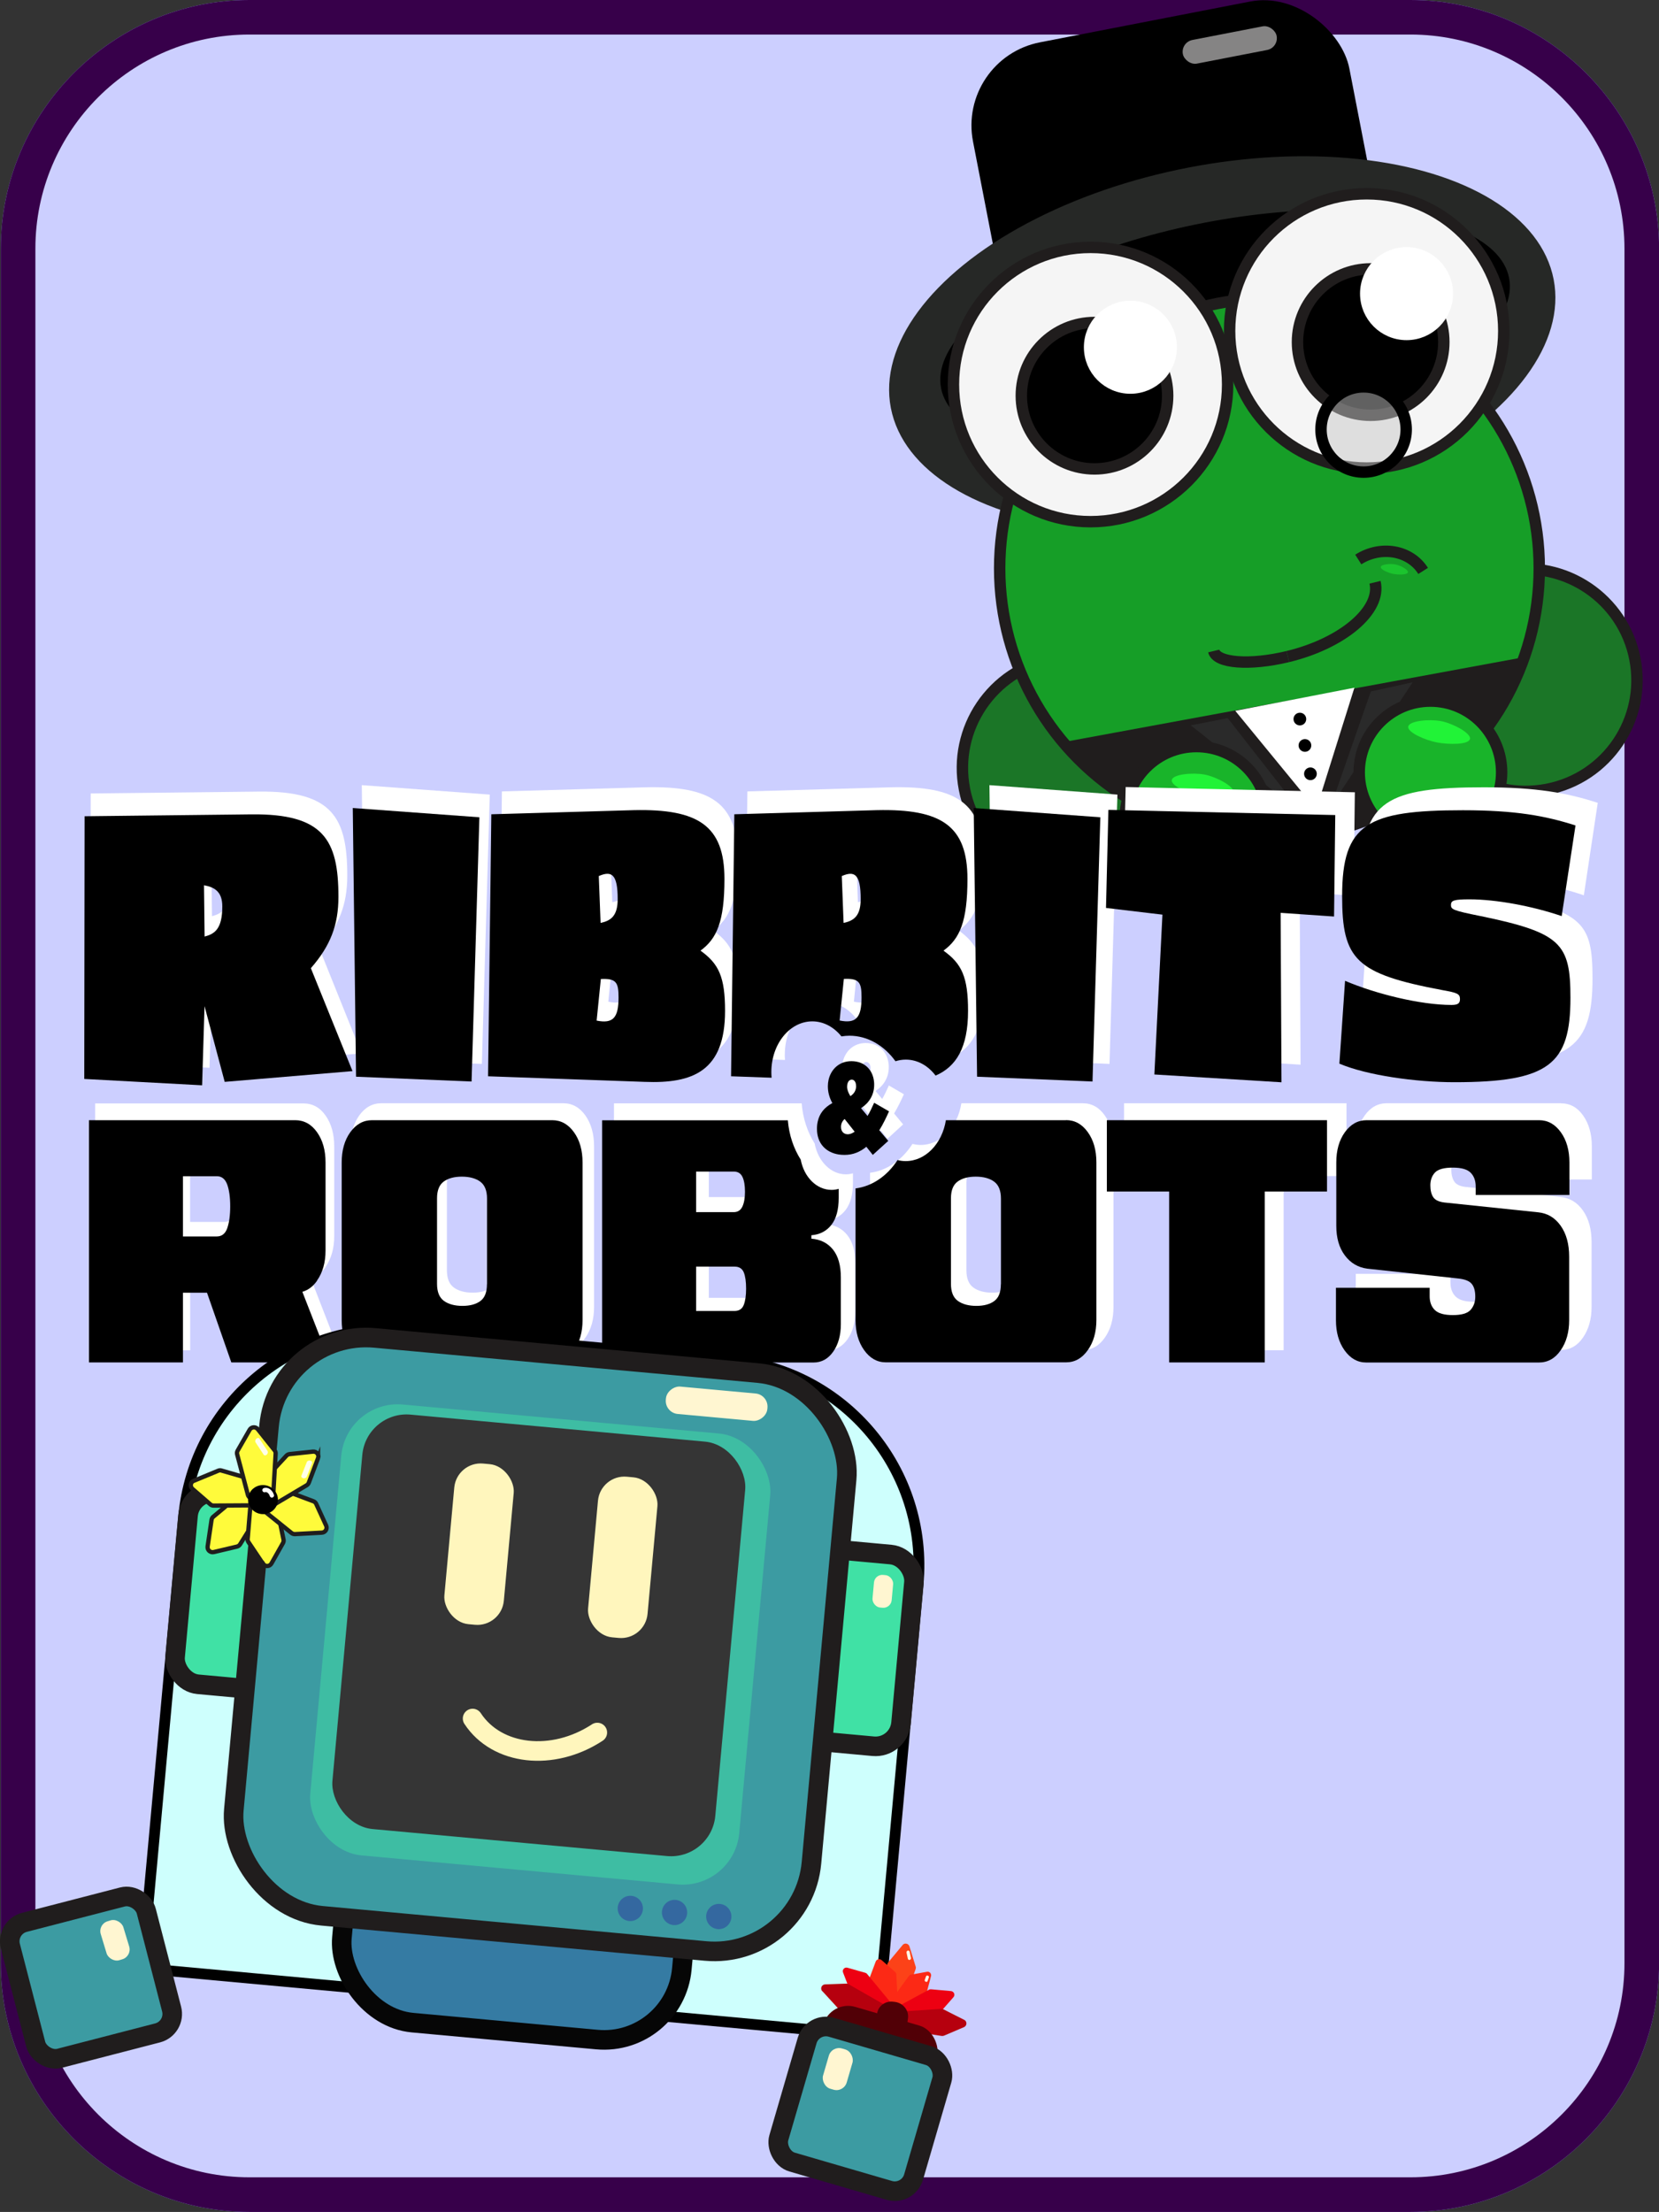 <?xml version="1.0" encoding="UTF-8"?>
<svg id="Layer_2" data-name="Layer 2" xmlns="http://www.w3.org/2000/svg" viewBox="0 0 193.14 257.41">
  <rect x="0" y="0" width="193.14" height="257.41" fill="#333333" stroke="none"/>
  <defs>
    <style>
      .cls-1 {
        fill: #3c9ba2;
      }

      .cls-1, .cls-2, .cls-3, .cls-4, .cls-5, .cls-6, .cls-7, .cls-8, .cls-9, .cls-10, .cls-11, .cls-12, .cls-13, .cls-14, .cls-15 {
        stroke-miterlimit: 10;
      }

      .cls-1, .cls-2, .cls-3, .cls-4, .cls-6, .cls-10, .cls-11, .cls-12, .cls-15 {
        stroke: #201d1d;
      }

      .cls-1, .cls-5, .cls-9, .cls-10 {
        stroke-width: 2.28px;
      }

      .cls-2 {
        fill: #fffb3b;
      }

      .cls-2, .cls-13 {
        stroke-width: .5px;
      }

      .cls-16 {
        fill: #b6000e;
      }

      .cls-3, .cls-4, .cls-6, .cls-7, .cls-8, .cls-11, .cls-12, .cls-15 {
        stroke-width: 1.33px;
      }

      .cls-17 {
        fill: #3ebda3;
      }

      .cls-4, .cls-7, .cls-9, .cls-13 {
        fill: none;
      }

      .cls-5 {
        fill: #357ba3;
        stroke: #060606;
      }

      .cls-18 {
        fill: #21f337;
      }

      .cls-6 {
        fill: #169e27;
      }

      .cls-19 {
        fill: #fc2915;
      }

      .cls-7, .cls-14 {
        stroke: #000;
      }

      .cls-20 {
        fill: #3468a0;
      }

      .cls-8, .cls-21 {
        fill: #fff;
      }

      .cls-8, .cls-13 {
        stroke: #fff;
      }

      .cls-9 {
        stroke: #fff6bd;
      }

      .cls-9, .cls-13 {
        stroke-linecap: round;
      }

      .cls-22 {
        fill: #c6c6c6;
        opacity: .49;
      }

      .cls-23 {
        fill: #ffffe8;
      }

      .cls-24 {
        fill: #37004a;
      }

      .cls-25 {
        fill: #858484;
      }

      .cls-10 {
        fill: #40e1a5;
      }

      .cls-11 {
        fill: #19b42a;
      }

      .cls-26 {
        fill: #fc4218;
      }

      .cls-27 {
        fill: #1bc42e;
      }

      .cls-28 {
        fill: #510006;
      }

      .cls-12 {
        fill: #f5f5f5;
      }

      .cls-29 {
        fill: #262826;
      }

      .cls-30 {
        fill: #99a0ff;
      }

      .cls-31 {
        fill: #2a2a2a;
      }

      .cls-14 {
        fill: #cefffd;
        stroke-width: 1.25px;
      }

      .cls-32 {
        fill: #cccfff;
      }

      .cls-33 {
        fill: #353535;
      }

      .cls-34 {
        fill: #201d1d;
      }

      .cls-35 {
        fill: #fff6bd;
      }

      .cls-15 {
        fill: #1b7627;
      }

      .cls-36 {
        fill: #fff6d1;
      }

      .cls-37 {
        fill: #ed0012;
      }
    </style>
  </defs>
  <g id="Layer_1-2" data-name="Layer 1">
    <g>
      <g>
        <rect class="cls-21" x="2.1" y="2.01" width="189.03" height="253.38" rx="26.94" ry="26.94"/>
        <path class="cls-30" d="M164.2,4.02c13.74,0,24.92,11.18,24.92,24.93v199.51c0,13.74-11.18,24.92-24.92,24.92H29.04c-13.74,0-24.92-11.18-24.92-24.92V28.95C4.11,15.2,15.29,4.02,29.04,4.02h135.16M164.2,0H29.04C13.12,0,.09,13.03.09,28.95v199.51c0,15.92,13.03,28.95,28.95,28.95h135.16c15.92,0,28.95-13.03,28.95-28.95V28.95c0-15.92-13.03-28.95-28.95-28.95h0Z"/>
      </g>
      <g>
        <rect class="cls-32" x="2.1" y="2.01" width="189.03" height="253.38" rx="26.94" ry="26.94"/>
        <path class="cls-24" d="M164.2,4.02c13.74,0,24.92,11.18,24.92,24.93v199.51c0,13.74-11.18,24.92-24.92,24.92H29.04c-13.74,0-24.92-11.18-24.92-24.92V28.95C4.11,15.2,15.29,4.02,29.04,4.02h135.16M164.2,0H29.04C13.12,0,.09,13.03.09,28.95v199.51c0,15.92,13.03,28.95,28.95,28.95h135.16c15.92,0,28.95-13.03,28.95-28.95V28.95c0-15.92-13.03-28.95-28.95-28.95h0Z"/>
      </g>
      <g>
        <g>
          <g>
            <g>
              <rect x="114.87" y="2.18" width="44.63" height="40.73" rx="9.85" ry="9.85" transform="translate(-1.78 26.54) rotate(-10.98)"/>
              <ellipse class="cls-29" cx="142.29" cy="40" rx="39.3" ry="20.87" transform="translate(-5.01 27.83) rotate(-10.98)"/>
            </g>
            <ellipse cx="142.62" cy="38.77" rx="33.68" ry="13.07" transform="translate(-4.77 27.87) rotate(-10.98)"/>
            <g>
              <circle class="cls-15" cx="124.98" cy="89.37" r="12.94" transform="translate(-14.73 25.44) rotate(-10.98)"/>
              <circle class="cls-15" cx="177.63" cy="79.16" r="12.94" transform="translate(-11.82 35.28) rotate(-10.98)"/>
            </g>
            <circle class="cls-6" cx="147.79" cy="66.14" r="31.41"/>
            <path class="cls-34" d="M177.57,76.45c-2.47,7.34-9.47,16.99-23.8,20.52-14.27,3.51-25.3-4.97-30.01-10.6"/>
            <polygon class="cls-31" points="154.92 93.87 159.59 80.47 164.46 79.4 154.92 93.87"/>
            <polyline class="cls-31" points="151.66 94.74 142.93 83.57 138.63 84.41"/>
            <g>
              <circle class="cls-11" cx="139.29" cy="95.17" r="8.29"/>
              <circle class="cls-11" cx="166.53" cy="89.88" r="8.29"/>
            </g>
            <g>
              <g>
                <circle class="cls-12" cx="126.96" cy="44.75" r="15.96"/>
                <circle class="cls-3" cx="127.42" cy="46.05" r="8.52"/>
                <circle class="cls-8" cx="131.6" cy="40.41" r="4.75"/>
              </g>
              <g>
                <circle class="cls-12" cx="159.11" cy="38.51" r="15.96"/>
                <circle class="cls-3" cx="159.57" cy="39.81" r="8.52"/>
                <circle class="cls-8" cx="163.75" cy="34.17" r="4.75"/>
              </g>
            </g>
            <g>
              <path class="cls-4" d="M141.3,75.76c.34,1.42,4.2,1.71,8.62.65"/>
              <path class="cls-4" d="M160.08,67.76c.78,3.24-3.77,7.11-10.16,8.65"/>
            </g>
            <path class="cls-4" d="M165.68,66.44c-1.52-2.41-4.9-3.01-7.55-1.33"/>
            <polygon class="cls-21" points="153.23 94.2 143.81 82.72 157.68 80.03 153.23 94.2"/>
            <circle cx="151.33" cy="83.68" r=".74"/>
            <circle cx="151.92" cy="86.75" r=".74"/>
            <circle cx="152.56" cy="90.05" r=".74"/>
            <path class="cls-27" d="M163.91,66.6c-.06.31-1.1.3-1.69.19s-1.53-.52-1.47-.82,1.08-.4,1.68-.29,1.54.62,1.48.92Z"/>
            <path class="cls-18" d="M171.13,85.99c-.13.69-2.48.67-3.84.41s-3.47-1.17-3.34-1.85,2.46-.89,3.82-.63,3.5,1.39,3.37,2.08Z"/>
            <path class="cls-18" d="M143.6,92.21c-.13.69-2.48.67-3.84.41s-3.47-1.17-3.34-1.85,2.46-.89,3.82-.63,3.5,1.39,3.37,2.08Z"/>
          </g>
          <g>
            <circle class="cls-22" cx="158.79" cy="49.86" r="4.91"/>
            <circle class="cls-7" cx="158.75" cy="49.98" r="4.96"/>
          </g>
        </g>
        <rect class="cls-25" x="137.61" y="3.84" width="11.12" height="2.8" rx="1.4" ry="1.4" transform="translate(1.62 27.36) rotate(-10.98)"/>
      </g>
      <g>
        <g>
          <path class="cls-21" d="M24.68,114.91l2.37,8.95,15.04-1.28-4.91-12.21c2.29-2.64,3.25-5.11,3.25-8.46,0-6.79-1.76-9.87-10.24-9.79l-19.63.22-.04,31.17,13.87.75.28-9.35ZM26.76,103.05c0,2.69-.92,3.26-2.08,3.57l-.07-6.08c1.24.22,2.15.75,2.15,2.51Z"/>
          <polygon class="cls-21" points="56.1 123.81 57.02 92.47 42.12 91.37 42.51 123.24 56.1 123.81"/>
          <path class="cls-21" d="M85.93,115.43c0-4.01-.74-5.6-2.89-7.14,1.91-1.41,2.82-3.44,2.82-8.51,0-6.3-3.07-8.33-10.66-8.16l-16.77.48-.39,31.08,18.43.66c5.68.22,9.46-1.28,9.46-8.42ZM73.29,102.17c0,1.9-.71,2.56-2.01,2.82l-.21-5.55c1.52-.66,2.22-.22,2.22,2.73ZM70.82,116.58l.49-4.94c1.84-.09,2.08.44,2.08,2.2,0,2.38-.64,3.13-2.58,2.73Z"/>
          <path class="cls-21" d="M91.37,122.69c0-3.32,2.16-6.02,4.82-6.02,1.34,0,2.55.68,3.42,1.78.31-.05.62-.08.94-.08,2.16,0,4.09,1.17,5.42,3.03.39-.13.79-.19,1.21-.19,1.38,0,2.63.73,3.51,1.89,2.4-1.04,3.82-3.3,3.82-7.67,0-4.01-.74-5.6-2.89-7.14,1.91-1.41,2.82-3.44,2.82-8.51,0-6.3-3.07-8.33-10.66-8.16l-16.77.48-.39,31.08,4.77.17c-.02-.22-.03-.45-.03-.67ZM101.89,102.17c0,1.9-.71,2.56-2.01,2.82l-.21-5.55c1.52-.66,2.22-.22,2.22,2.73ZM99.91,111.64c1.84-.09,2.08.44,2.08,2.2,0,2.38-.64,3.13-2.58,2.73l.49-4.94Z"/>
          <polygon class="cls-21" points="115.58 123.24 129.17 123.81 130.09 92.47 115.19 91.37 115.58 123.24"/>
          <polygon class="cls-21" points="130.76 103.22 137.4 104.02 136.45 122.97 151.41 123.9 151.31 103.8 157.59 104.24 157.73 92.2 131.05 91.59 130.76 103.22"/>
          <path class="cls-21" d="M174.85,104.19c-3.28-.66-3.49-.79-3.49-1.32s.35-.66,2.19-.66c3.11,0,7.38.79,10.84,1.98l1.62-10.76c-3.53-1.15-7.1-1.81-13.24-1.81-11.26,0-14.23,1.59-14.23,10.18,0,7.54,1.59,9.21,11.79,11.15,1.73.31,2.08.44,2.08,1.06,0,.48-.21.71-.99.71-3.67,0-8.97-1.32-12.53-2.87l-.67,9.83c3.28,1.41,9.07,2.2,13.52,2.2,11.16,0,13.66-2.12,13.66-10.01,0-6.44-1.09-7.71-10.55-9.7Z"/>
        </g>
        <path class="cls-21" d="M37.91,147.42c.66-.96,1-2.15,1-3.57v-10.43c0-1.44-.33-2.64-1-3.59-.66-.95-1.52-1.42-2.57-1.42H11.08v28.73h11.06v-8.27h2.83l2.86,8.27h11.6l-3.25-8.38c.68-.19,1.26-.63,1.74-1.33ZM27.34,141.24c-.24.64-.64.96-1.22.96h-3.99v-7.14h3.99c.58,0,.99.33,1.22.98.24.66.35,1.52.35,2.59s-.12,1.97-.35,2.61Z"/>
        <path class="cls-21" d="M65.59,128.39h-21.21c-1.03,0-1.88.48-2.56,1.42-.67.95-1.01,2.15-1.01,3.59v18.7c0,1.42.34,2.61,1.01,3.57s1.53,1.44,2.56,1.44h21.21c1.03,0,1.88-.48,2.56-1.44.67-.96,1.01-2.15,1.01-3.57v-18.7c0-1.44-.34-2.64-1.01-3.59-.68-.95-1.53-1.42-2.56-1.42ZM57.91,147.86c0,.94-.26,1.6-.77,1.99-.51.39-1.22.58-2.12.58s-1.65-.2-2.19-.6c-.54-.4-.8-1.07-.8-2.01v-10.15c0-.94.26-1.6.79-1.99.52-.39,1.24-.58,2.14-.58s1.64.2,2.17.6c.52.4.79,1.07.79,2.01v10.15Z"/>
        <path class="cls-21" d="M96.09,142.44v-.4c1.01-.08,1.79-.49,2.36-1.24.57-.75.85-1.81.85-3.17v-1.09c-.27.08-.55.12-.83.12-1.76,0-3.24-1.53-3.63-3.59-.83-1.31-1.37-2.92-1.51-4.67h-21.85v28.73h24.88c.94,0,1.71-.43,2.31-1.28.6-.86.9-1.94.9-3.25v-5.58c0-1.42-.31-2.51-.93-3.29-.62-.78-1.47-1.2-2.54-1.28ZM82.52,134.49h4.44c.47,0,.81.21,1.01.62.2.42.31,1.01.31,1.79,0,.72-.1,1.3-.31,1.75-.2.44-.54.66-1.01.66h-4.44v-4.82ZM88.13,150.31c-.18.48-.54.72-1.08.72h-4.53v-5.26h4.53c.54,0,.89.23,1.08.68.18.46.27,1.1.27,1.93s-.09,1.44-.27,1.93Z"/>
        <path class="cls-21" d="M126.07,128.39h-14.15c-.43,2.77-2.39,4.85-4.73,4.85-.33,0-.65-.04-.96-.12-1.19,1.85-2.95,3.11-4.94,3.36v15.62c0,1.42.34,2.61,1.01,3.57s1.53,1.44,2.56,1.44h21.21c1.03,0,1.88-.48,2.55-1.44.68-.96,1.01-2.15,1.01-3.57v-18.7c0-1.44-.34-2.64-1.01-3.59-.67-.95-1.53-1.42-2.55-1.42ZM118.39,147.86c0,.94-.26,1.6-.77,1.99-.51.39-1.22.58-2.12.58s-1.65-.2-2.19-.6c-.54-.4-.8-1.07-.8-2.01v-10.15c0-.94.26-1.6.79-1.99.52-.39,1.24-.58,2.14-.58s1.64.2,2.17.6c.52.4.79,1.07.79,2.01v10.15Z"/>
        <polygon class="cls-21" points="130.86 136.86 138.19 136.86 138.19 157.13 149.44 157.13 149.44 136.86 156.76 136.86 156.76 128.39 130.86 128.39 130.86 136.86"/>
        <path class="cls-21" d="M181.74,128.39h-20.31c-1.03,0-1.88.48-2.55,1.42-.68.95-1.01,2.15-1.01,3.59v7.5c0,1.44.34,2.62,1.01,3.53.67.91,1.56,1.43,2.65,1.57l10.67,1.16c.79.08,1.33.29,1.61.64.28.35.42.86.42,1.52,0,.62-.18,1.13-.55,1.55-.36.42-1.06.62-2.09.62s-1.71-.2-2.12-.6c-.41-.4-.61-.95-.61-1.65v-1h-11.02v3.85c0,1.42.34,2.61,1.01,3.57.67.96,1.53,1.44,2.56,1.44h20.31c1.05,0,1.91-.48,2.57-1.44.66-.96,1-2.15,1-3.57v-7.54c0-1.5-.33-2.72-1-3.67-.66-.95-1.54-1.48-2.64-1.59l-11.02-1.16c-.66-.08-1.11-.29-1.33-.64-.23-.35-.34-.82-.34-1.4s.18-1.12.55-1.5c.36-.39,1.06-.58,2.09-.58s1.71.2,2.11.6c.4.4.59.95.59,1.65v1h11.02v-3.85c0-1.44-.34-2.64-1.01-3.59-.67-.95-1.53-1.42-2.56-1.42Z"/>
        <path class="cls-21" d="M102.55,131.54l.77.98,1.82-1.67-1.05-1.27c.22-.36.43-.76.64-1.18.17-.33.33-.69.5-1.06l-1.75-1.02c-.26.57-.5,1.12-.78,1.57l-.77-.93c.94-.61,1.54-1.56,1.54-2.77v-.03c0-.12,0-.24-.02-.36-.15-1.4-1.14-2.42-2.66-2.42-1.42,0-2.41.96-2.68,2.23-.05.24-.08.48-.08.74v.03c0,.66.15,1.3.53,1.99-.96.52-1.5,1.25-1.71,2.14-.07.28-.1.58-.1.89v.03c0,1.73,1.05,2.79,2.55,3.03.22.04.45.05.68.05.5,0,.97-.09,1.41-.26.41-.16.8-.39,1.17-.71ZM100.38,130.07c-.49,0-.81-.34-.81-.86v-.03c0-.34.12-.66.43-.93l1.19,1.51c-.27.18-.55.31-.81.31ZM101.35,124.34c0,.46-.2.9-.67,1.21-.24-.41-.38-.75-.38-1.12v-.03c0-.33.1-.58.27-.71.08-.06.17-.1.27-.1.12,0,.22.04.3.12.13.12.21.33.21.6v.03Z"/>
      </g>
      <g>
        <g>
          <path d="M23.82,117.12l2.34,8.78,14.88-1.25-4.85-11.98c2.27-2.59,3.21-5.02,3.21-8.3,0-6.66-1.75-9.69-10.13-9.6l-19.42.22-.04,30.57,13.72.74.28-9.17ZM25.88,105.49c0,2.64-.91,3.2-2.06,3.5l-.07-5.97c1.22.22,2.13.74,2.13,2.46Z"/>
          <polygon points="54.9 125.86 55.81 95.11 41.07 94.03 41.45 125.3 54.9 125.86"/>
          <path d="M84.41,117.64c0-3.94-.73-5.49-2.86-7.01,1.89-1.38,2.79-3.37,2.79-8.35,0-6.18-3.04-8.17-10.55-8l-16.59.48-.38,30.49,18.23.65c5.62.22,9.36-1.25,9.36-8.26ZM71.91,104.63c0,1.86-.7,2.51-1.99,2.77l-.21-5.45c1.5-.65,2.2-.22,2.2,2.68ZM69.46,118.77l.49-4.84c1.82-.09,2.06.43,2.06,2.16,0,2.34-.63,3.07-2.55,2.68Z"/>
          <path d="M89.8,124.76c0-3.26,2.13-5.9,4.77-5.9,1.32,0,2.52.67,3.39,1.75.31-.05.62-.08.93-.08,2.13,0,4.05,1.15,5.36,2.97.38-.12.79-.19,1.2-.19,1.37,0,2.6.71,3.47,1.86,2.38-1.02,3.78-3.23,3.78-7.53,0-3.94-.73-5.49-2.86-7.01,1.89-1.38,2.79-3.37,2.79-8.35,0-6.18-3.04-8.17-10.55-8l-16.59.48-.38,30.49,4.72.17c-.02-.22-.03-.44-.03-.66ZM100.2,104.63c0,1.86-.7,2.51-1.99,2.77l-.21-5.45c1.5-.65,2.2-.22,2.2,2.68ZM98.24,113.92c1.82-.09,2.06.43,2.06,2.16,0,2.34-.63,3.07-2.55,2.68l.49-4.84Z"/>
          <polygon points="113.75 125.3 127.19 125.86 128.1 95.11 113.36 94.03 113.75 125.3"/>
          <polygon points="128.76 105.66 135.33 106.44 134.39 125.04 149.19 125.95 149.09 106.23 155.31 106.66 155.45 94.85 129.04 94.25 128.76 105.66"/>
          <path d="M172.38,106.61c-3.25-.65-3.46-.78-3.46-1.3s.35-.65,2.17-.65c3.07,0,7.3.78,10.72,1.95l1.61-10.55c-3.49-1.12-7.02-1.77-13.1-1.77-11.14,0-14.07,1.56-14.07,9.99,0,7.39,1.57,9.04,11.66,10.94,1.71.3,2.06.43,2.06,1.04,0,.48-.21.69-.98.69-3.63,0-8.87-1.3-12.4-2.81l-.66,9.64c3.25,1.38,8.98,2.16,13.38,2.16,11.04,0,13.52-2.08,13.52-9.82,0-6.31-1.08-7.57-10.44-9.51Z"/>
        </g>
        <path d="M36.91,149.02c.66-.94.99-2.11.99-3.5v-10.24c0-1.42-.33-2.59-.99-3.52-.66-.93-1.51-1.4-2.54-1.4H10.36v28.19h10.94v-8.11h2.8l2.83,8.11h11.48l-3.21-8.22c.67-.19,1.25-.62,1.72-1.3ZM26.45,142.95c-.23.63-.64.94-1.21.94h-3.94v-7.01h3.94c.57,0,.97.32,1.21.96.23.64.35,1.49.35,2.54s-.12,1.93-.35,2.56Z"/>
        <path d="M64.29,130.36h-20.98c-1.02,0-1.86.47-2.53,1.4-.67.93-1,2.11-1,3.52v18.35c0,1.39.33,2.56,1,3.5s1.51,1.42,2.53,1.42h20.98c1.02,0,1.86-.47,2.53-1.42.67-.94,1-2.11,1-3.5v-18.35c0-1.42-.33-2.59-1-3.52-.67-.93-1.51-1.4-2.53-1.4ZM56.69,149.45c0,.92-.25,1.57-.76,1.95-.51.38-1.21.57-2.1.57s-1.63-.2-2.16-.59c-.53-.39-.79-1.05-.79-1.97v-9.96c0-.92.26-1.57.78-1.95.52-.38,1.22-.57,2.11-.57s1.63.2,2.15.59c.52.39.78,1.05.78,1.97v9.96Z"/>
        <path d="M94.46,144.14v-.39c1-.08,1.77-.49,2.34-1.22.56-.73.84-1.77.84-3.11v-1.07c-.27.08-.54.12-.83.12-1.75,0-3.21-1.5-3.59-3.52-.82-1.29-1.36-2.86-1.5-4.58h-21.62v28.19h24.61c.93,0,1.7-.42,2.29-1.26.59-.84.89-1.9.89-3.19v-5.47c0-1.39-.31-2.47-.92-3.23-.62-.76-1.45-1.18-2.51-1.26ZM81.04,136.34h4.39c.47,0,.8.2,1,.61.2.41.3.99.3,1.75,0,.71-.1,1.28-.3,1.71-.2.43-.54.65-1,.65h-4.39v-4.72ZM86.59,151.85c-.18.47-.54.71-1.07.71h-4.48v-5.16h4.48c.53,0,.88.22,1.07.67.18.45.27,1.08.27,1.89s-.09,1.42-.27,1.89Z"/>
        <path d="M124.12,130.36h-14c-.43,2.71-2.36,4.76-4.68,4.76-.32,0-.64-.04-.95-.12-1.18,1.82-2.92,3.05-4.89,3.3v15.32c0,1.39.33,2.56,1,3.5s1.51,1.42,2.53,1.42h20.98c1.02,0,1.86-.47,2.53-1.42.67-.94,1-2.11,1-3.5v-18.35c0-1.42-.33-2.59-1-3.52-.67-.93-1.51-1.4-2.53-1.4ZM116.52,149.45c0,.92-.25,1.57-.76,1.95-.51.38-1.21.57-2.1.57s-1.63-.2-2.16-.59c-.53-.39-.79-1.05-.79-1.97v-9.96c0-.92.26-1.57.78-1.95.52-.38,1.22-.57,2.11-.57s1.63.2,2.15.59c.52.39.78,1.05.78,1.97v9.96Z"/>
        <polygon points="128.86 138.66 136.11 138.66 136.11 158.55 147.24 158.55 147.24 138.66 154.49 138.66 154.49 130.36 128.86 130.36 128.86 138.66"/>
        <path d="M179.19,130.36h-20.09c-1.02,0-1.86.47-2.53,1.4-.67.93-1,2.11-1,3.52v7.36c0,1.42.33,2.57,1,3.46.67.89,1.54,1.4,2.62,1.54l10.56,1.14c.78.08,1.31.29,1.59.63.28.34.41.84.41,1.5,0,.6-.18,1.11-.54,1.52-.36.41-1.05.61-2.07.61s-1.7-.2-2.1-.59c-.4-.39-.6-.93-.6-1.61v-.98h-10.91v3.78c0,1.39.33,2.56,1,3.5.67.94,1.51,1.42,2.53,1.42h20.09c1.04,0,1.89-.47,2.54-1.42.66-.94.99-2.11.99-3.5v-7.4c0-1.47-.33-2.67-.99-3.6-.66-.93-1.53-1.45-2.61-1.56l-10.91-1.14c-.66-.08-1.1-.29-1.32-.63-.22-.34-.33-.8-.33-1.38s.18-1.1.54-1.48c.36-.38,1.05-.57,2.07-.57s1.69.2,2.08.59c.39.39.59.93.59,1.61v.98h10.91v-3.78c0-1.42-.33-2.59-1-3.52-.67-.93-1.51-1.4-2.53-1.4Z"/>
        <path d="M100.85,133.44l.76.96,1.8-1.63-1.04-1.24c.22-.35.43-.74.64-1.16.16-.33.33-.67.49-1.04l-1.73-1c-.25.55-.5,1.09-.77,1.54l-.76-.91c.93-.6,1.53-1.53,1.53-2.71v-.03c0-.12,0-.24-.02-.36-.14-1.38-1.12-2.37-2.63-2.37-1.41,0-2.38.94-2.66,2.18-.05.23-.08.47-.08.72v.03c0,.64.15,1.27.52,1.95-.95.51-1.49,1.23-1.69,2.1-.07.28-.1.57-.1.87v.03c0,1.7,1.04,2.74,2.52,2.98.22.03.44.05.67.05.5,0,.96-.08,1.39-.25.41-.16.8-.39,1.16-.69ZM98.71,132c-.48,0-.8-.33-.8-.84v-.03c0-.33.12-.64.42-.91l1.17,1.48c-.27.18-.54.3-.8.3ZM99.67,126.38c0,.45-.19.88-.67,1.18-.24-.4-.38-.73-.38-1.09v-.03c0-.32.1-.57.26-.7.08-.06.17-.1.27-.1.12,0,.22.04.3.12.13.12.21.32.21.59v.03Z"/>
      </g>
      <g>
        <path class="cls-14" d="M43.9,156.37h37.87c13.25,0,24,10.75,24,24v52.77H19.9v-52.77c0-13.25,10.75-24,24-24Z" transform="translate(18.03 -4.92) rotate(5.24)"/>
        <path class="cls-26" d="M105.09,226.34l-1.68,2.02c-.06.07-.1.16-.11.26l-.37,4.45c-.02.24.15.46.39.5l1.25.2c.22.03.44-.09.51-.31l1.52-4.32c.03-.09.04-.2,0-.29l-.72-2.34c-.11-.35-.57-.45-.8-.16Z"/>
        <path class="cls-19" d="M107.92,229.46l-1.87.34c-.1.02-.19.08-.25.16l-2.18,3.01c-.1.14-.1.33,0,.47l.73,1.03c.13.18.39.22.57.09l2.71-2.05c.07-.05.12-.13.15-.22l.61-2.33c.07-.28-.17-.55-.46-.5Z"/>
        <path class="cls-19" d="M101.95,228.27l-.86,2.29c-.04.1-.04.21,0,.3l1.27,3.24c.08.21.32.32.53.25l1.36-.46c.18-.06.3-.23.29-.42l-.19-3.69c0-.11-.06-.22-.14-.3l-1.58-1.38c-.22-.19-.57-.11-.68.17Z"/>
        <path class="cls-37" d="M110.73,231.71l-2.34-.21c-.08,0-.17,0-.24.05l-3.75,2.02c-.19.1-.27.34-.19.54l.41,1.01c.08.2.3.3.5.25l4.15-1.09c.08-.02.16-.07.21-.13l1.52-1.73c.23-.26.07-.67-.28-.71Z"/>
        <path class="cls-37" d="M98.15,229.55l.9,2.34c.03.07.08.14.14.19l3.36,2.54c.19.14.46.1.6-.09l.64-.86c.12-.16.11-.37-.01-.52l-2.83-3.43c-.05-.07-.13-.11-.21-.14l-2.08-.59c-.34-.1-.64.23-.51.56Z"/>
        <path class="cls-16" d="M95.74,231.72l1.87,2.04c.06.06.13.11.21.13l4.7,1.48c.25.08.51-.06.59-.31l.34-1.05c.07-.21-.02-.45-.22-.56l-4.45-2.55c-.08-.04-.16-.07-.25-.06l-2.47.09c-.41.01-.61.5-.33.8Z"/>
        <path class="cls-16" d="M112.24,235.05l-2.41-1.22c-.08-.04-.16-.06-.25-.05l-4.93.32c-.25.02-.45.23-.44.48v1.11c.02.23.19.43.42.46l5,.78c.09.01.18,0,.26-.03l2.33-.99c.37-.16.39-.68.03-.86Z"/>
        <rect class="cls-28" x="95.06" y="234.44" width="13.76" height="9.73" rx="2.99" ry="2.99" transform="translate(70.99 -18.96) rotate(16.24)"/>
        <g>
          <rect class="cls-10" x="21.11" y="174.33" width="20.69" height="22.4" rx="2.94" ry="2.94" transform="translate(17.06 -2.1) rotate(5.24)"/>
          <rect class="cls-10" x="85.02" y="180.18" width="20.69" height="22.4" rx="2.98" ry="2.98" transform="translate(17.86 -7.9) rotate(5.24)"/>
        </g>
        <rect class="cls-5" x="40.73" y="196.71" width="39.74" height="39.74" rx="9.09" ry="9.09" transform="translate(20.01 -4.63) rotate(5.24)"/>
        <rect class="cls-1" x="29.15" y="157.6" width="67.53" height="67.53" rx="11.35" ry="11.35" transform="translate(17.72 -4.94) rotate(5.24)"/>
        <rect class="cls-17" x="37.84" y="165.02" width="50.15" height="52.69" rx="6.6" ry="6.6" transform="translate(17.72 -4.94) rotate(5.24)"/>
        <rect class="cls-33" x="40.36" y="166.09" width="44.76" height="48.43" rx="5.17" ry="5.17" transform="translate(17.63 -4.93) rotate(5.24)"/>
        <circle class="cls-20" cx="73.38" cy="222.09" r="1.47"/>
        <circle class="cls-20" cx="78.53" cy="222.56" r="1.47"/>
        <circle class="cls-20" cx="83.68" cy="223.03" r="1.47"/>
        <rect class="cls-1" x="2.43" y="221.97" width="16.34" height="16.34" rx="2.28" ry="2.28" transform="translate(-57.33 10) rotate(-14.51)"/>
        <rect class="cls-1" x="92" y="237.24" width="16.34" height="16.34" rx="2.28" ry="2.28" transform="translate(72.62 -18.22) rotate(16.24)"/>
        <rect class="cls-35" x="52.31" y="170.31" width="6.95" height="18.77" rx="3.09" ry="3.09" transform="translate(16.63 -4.34) rotate(5.24)"/>
        <rect class="cls-35" x="69.04" y="171.84" width="6.95" height="18.77" rx="3.09" ry="3.09" transform="translate(16.84 -5.86) rotate(5.24)"/>
        <path class="cls-9" d="M55.02,199.99c2.83,4.31,9.32,5.04,14.52,1.63"/>
        <rect class="cls-36" x="24.51" y="176.21" width="2.24" height="3.81" rx=".97" ry=".97" transform="translate(16.36 -1.6) rotate(5.24)"/>
        <rect class="cls-36" x="101.67" y="183.28" width="2.24" height="3.81" rx=".97" ry=".97" transform="translate(17.33 -8.61) rotate(5.24)"/>
        <rect class="cls-36" x="12.01" y="223.43" width="2.75" height="4.73" rx="1.19" ry="1.19" transform="translate(91.72 437.99) rotate(163.13)"/>
        <rect class="cls-36" x="96.08" y="238.34" width="2.87" height="4.88" rx="1.24" ry="1.24" transform="translate(123.82 499.23) rotate(-163.76)"/>
        <rect class="cls-36" x="81.82" y="157.41" width="3.2" height="11.87" rx="1.53" ry="1.53" transform="translate(-86.85 231.51) rotate(-84.76)"/>
        <path class="cls-28" d="M103.73,236.69l-.17-.02c-.94-.13-1.62-.97-1.51-1.87l.06-.46c.11-.9.98-1.53,1.92-1.39l.17.02c.94.13,1.62.97,1.51,1.87l-.06.46c-.11.9-.98,1.53-1.92,1.39Z"/>
        <g>
          <path class="cls-2" d="M24.17,179.97l.46-3.1c.02-.14.09-.27.2-.36l3.57-2.98c.23-.19.58-.18.79.04l1.27,1.31c.18.19.22.48.07.71l-2.58,4.13c-.08.13-.21.22-.36.26l-2.71.64c-.4.09-.76-.24-.71-.65Z"/>
          <path class="cls-2" d="M22.58,172.32l2.83-1.17c.12-.05.25-.06.37-.02l4.62,1.34c.29.08.46.38.39.67l-.36,1.6c-.06.26-.29.44-.55.44l-5.02.03c-.14,0-.27-.05-.37-.14l-2.08-1.8c-.32-.28-.24-.79.15-.95Z"/>
          <path class="cls-2" d="M30.63,182l-1.71-2.55c-.07-.11-.11-.23-.09-.36l.4-4.8c.02-.3.28-.53.58-.52l1.64.04c.26,0,.49.19.54.45l1.02,4.91c.03.13,0,.27-.06.39l-1.35,2.39c-.21.37-.73.39-.96.04Z"/>
          <path class="cls-2" d="M37.46,178.36l-3.13.17c-.14,0-.28-.04-.39-.13l-3.62-2.91c-.24-.19-.29-.53-.11-.78l1.04-1.5c.15-.22.43-.31.68-.21l4.56,1.71c.14.05.26.16.32.3l1.16,2.53c.17.37-.09.8-.5.82Z"/>
          <path class="cls-2" d="M37.03,169.68l-1.08,2.87c-.05.12-.13.22-.24.29l-4.14,2.46c-.26.15-.59.08-.76-.17l-.92-1.35c-.15-.22-.13-.51.05-.7l3.41-3.68c.09-.1.22-.16.36-.18l2.73-.29c.42-.04.74.37.59.76Z"/>
          <path class="cls-2" d="M30.02,166.33l1.95,2.45c.09.11.13.25.12.39l-.27,4.64c-.02.3-.27.54-.57.55l-1.82.03c-.27,0-.5-.17-.57-.43l-1.25-4.71c-.04-.15-.02-.3.06-.44l1.39-2.42c.2-.35.7-.39.95-.07Z"/>
          <ellipse cx="30.62" cy="174.5" rx="1.69" ry="1.74" transform="translate(-145.95 189.07) rotate(-84.76)"/>
          <path class="cls-23" d="M31.06,169.28h0c-.13.12-.29.12-.37,0l-.94-1.43c-.08-.12-.03-.31.09-.42h0c.13-.12.29-.12.37,0l.94,1.43c.08.12.03.31-.09.42Z"/>
          <path class="cls-13" d="M31.65,174.03c-.14-.45-.53-.73-.86-.62"/>
          <path class="cls-23" d="M36.12,169.97h0c.17.04.26.17.21.3l-.63,1.59c-.05.13-.23.2-.4.17h0c-.17-.04-.26-.17-.21-.3l.63-1.59c.05-.13.23-.2.4-.17Z"/>
        </g>
        <path class="cls-23" d="M105.91,228.08h0c-.1.03-.2-.04-.22-.14l-.15-.7c-.02-.11.04-.21.14-.24h0c.1-.03.2.04.22.14l.15.7c.02.11-.04.21-.14.24Z"/>
        <path class="cls-23" d="M107.81,230.63l-.07-.03c-.07-.03-.11-.11-.08-.19l.15-.42c.03-.08.11-.11.18-.09l.07.03c.07.03.11.11.08.19l-.15.42c-.03.08-.11.11-.18.09Z"/>
      </g>
    </g>
  </g>
</svg>